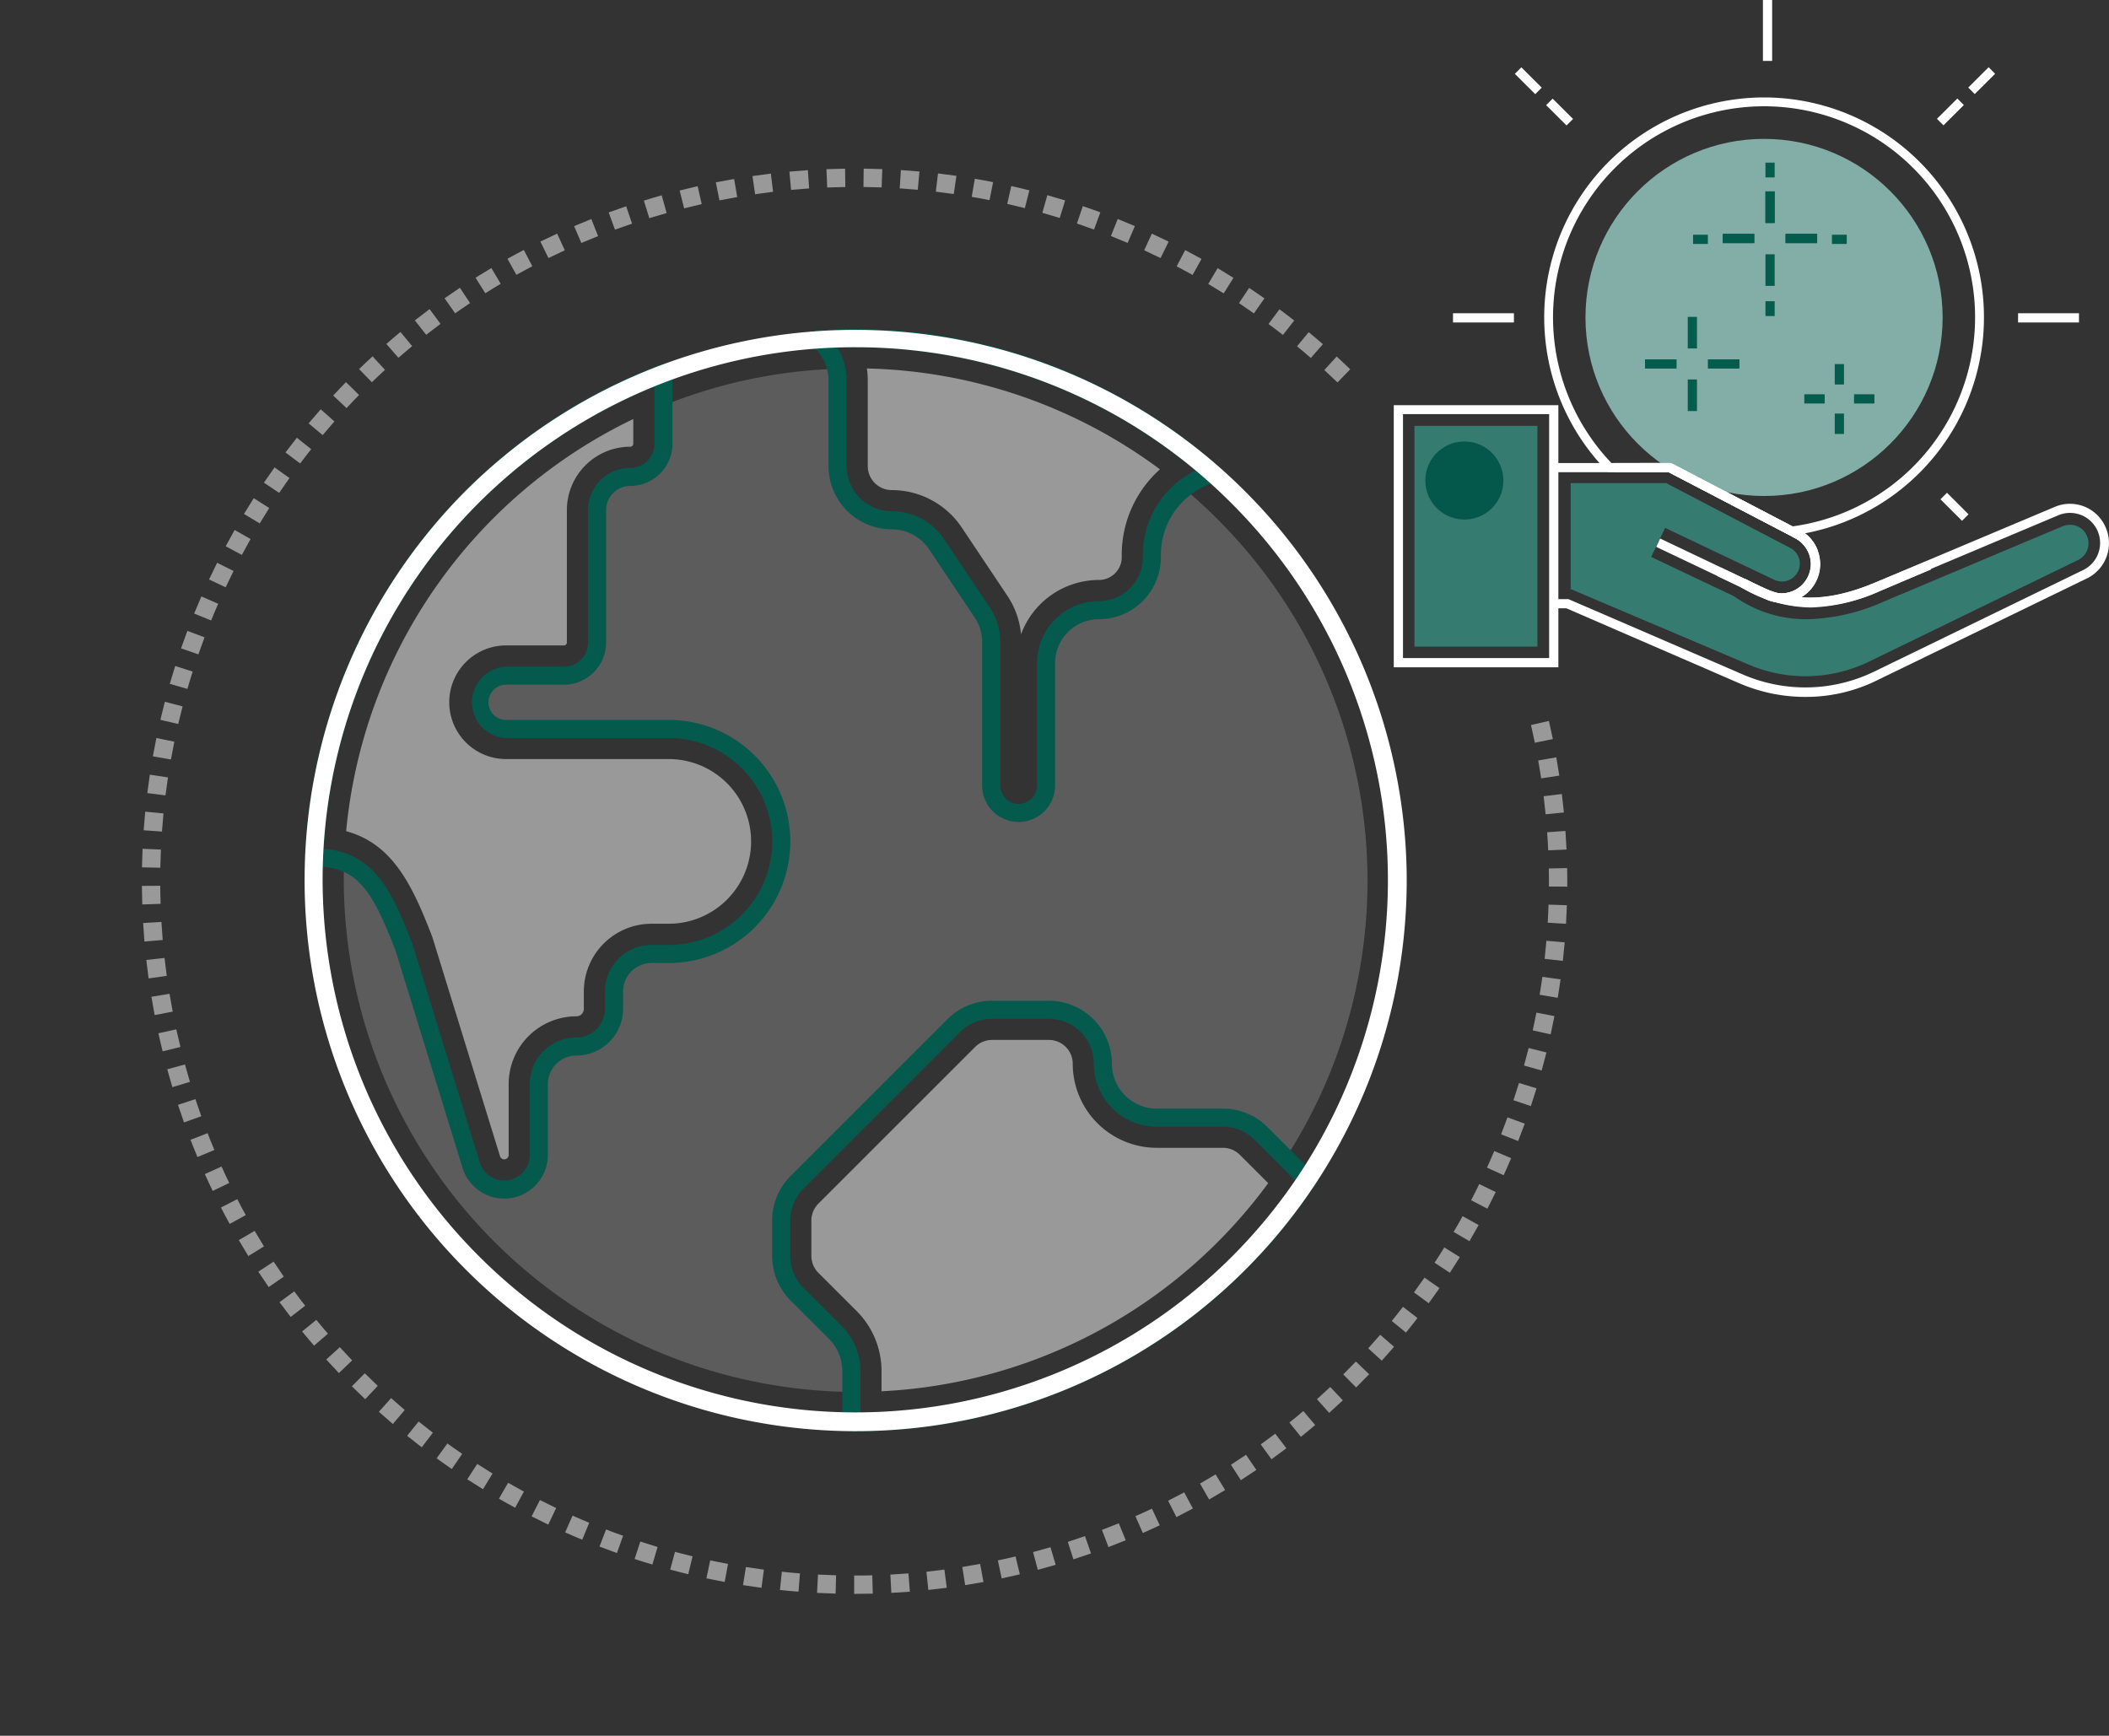 <svg xmlns="http://www.w3.org/2000/svg" width="218.286" height="179.668" viewBox="0 0 218.286 179.668">
  <rect x="0" y="0" width="218.286" height="179.668" fill="#333333" stroke="none"/>
  <g id="illustration_3" data-name="illustration 3" transform="translate(-81.742 -244.032)">
    <g id="Group_41134" data-name="Group 41134" transform="translate(81.742 279.979) rotate(-13)" opacity="0.5">
      <g id="Group_40030" data-name="Group 40030">
        <g id="Group_40029" data-name="Group 40029">
          <g id="Group_40028" data-name="Group 40028">
            <path id="Path_27886" data-name="Path 27886" d="M26.147,19.928l-1.258-1.421q-.72.637-1.422,1.292l1.294,1.388Q25.446,20.549,26.147,19.928ZM23.509,127.742q.7.655,1.424,1.291l1.257-1.422q-.7-.621-1.388-1.259Zm-2.744-2.691q.669.691,1.355,1.364l1.328-1.355q-.668-.655-1.32-1.328ZM32,15.267l-1.1-1.544q-.782.559-1.547,1.137l1.144,1.514Q31.237,15.811,32,15.267ZM26.391,130.288q.737.618,1.489,1.217l1.181-1.485q-.733-.584-1.452-1.185ZM29.012,17.522,27.83,16.037q-.751.6-1.487,1.217l1.221,1.453Q28.28,18.1,29.012,17.522ZM19.594,120.974l-1.43,1.247q.632.725,1.282,1.431l1.4-1.285Q20.21,121.68,19.594,120.974Zm-6.695-9-1.606,1.011q.511.813,1.043,1.611l1.579-1.053Q13.4,112.771,12.9,111.979Zm-1.909-3.214-1.657.927q.469.837.958,1.662l1.632-.969Q11.448,109.581,10.991,108.764ZM29.4,132.681q.768.58,1.552,1.139l1.1-1.545q-.763-.544-1.511-1.109ZM9.253,105.457l-1.7.839q.424.861.87,1.709l1.68-.883Q9.667,106.3,9.253,105.457Zm5.721,9.633-1.551,1.094q.553.785,1.126,1.555l1.523-1.133Q15.513,115.856,14.974,115.09Zm2.233,3-1.493,1.173q.594.756,1.206,1.5l1.462-1.211Q17.785,118.828,17.207,118.092Zm15.327,16.826q.8.538,1.609,1.056l1.021-1.6q-.79-.5-1.568-1.029Zm10.042,5.69q.873.408,1.757.793l.757-1.74q-.861-.375-1.711-.772Zm9.4-135.35L51.4,3.448q-.917.291-1.824.606L50.2,5.848Q51.079,5.541,51.973,5.257ZM48.435,6.484l-.669-1.776q-.9.339-1.79.7l.715,1.758Q47.557,6.815,48.435,6.484ZM46.11,142.146q.893.361,1.8.7l.665-1.777q-.881-.33-1.751-.681Zm3.612,1.351q.911.313,1.832.6l.571-1.81q-.9-.283-1.785-.589ZM35.1,13.171l-1.022-1.6q-.809.517-1.6,1.055L33.534,14.2Q34.308,13.675,35.1,13.171ZM55.57,4.218l-.478-1.837q-.933.243-1.854.51l.527,1.823Q54.663,4.454,55.57,4.218ZM38.3,11.239l-.938-1.65q-.835.474-1.655.97l.98,1.625Q37.483,11.7,38.3,11.239Zm-30.6,90.827-1.744.749q.379.882.779,1.751l1.724-.794Q8.06,102.925,7.692,102.066Zm28.086,34.92q.825.5,1.663.972l.935-1.651q-.816-.462-1.619-.946ZM44.972,7.893l-.761-1.739q-.879.385-1.746.791l.806,1.718Q44.116,8.268,44.972,7.893Zm-3.38,1.585-.851-1.7q-.858.43-1.7.882l.895,1.674Q40.756,9.9,41.592,9.478ZM39.129,138.885q.849.453,1.712.884l.848-1.7q-.84-.42-1.668-.861ZM5.105,95.046l-1.813.563q.285.919.593,1.828l1.8-.608Q5.384,95.942,5.105,95.046ZM18.343,28l-1.462-1.21q-.613.742-1.207,1.5l1.494,1.171Q17.746,28.722,18.343,28Zm-4.469,6.016-1.58-1.051q-.533.8-1.045,1.616l1.607,1.009Q13.356,34.8,13.875,34.016Zm2.157-3.067-1.524-1.131q-.573.773-1.127,1.559l1.553,1.092Q15.472,31.7,16.032,30.949ZM6.926,47.293l-1.765-.7q-.355.9-.687,1.8l1.782.653Q6.58,48.165,6.926,47.293ZM8.4,43.839l-1.726-.791q-.4.875-.78,1.763l1.745.745Q8.01,44.692,8.4,43.839Zm1.653-3.369-1.681-.88q-.447.853-.871,1.718l1.7.836Q9.618,41.3,10.053,40.47Zm1.827-3.277-1.633-.967q-.491.828-.96,1.67l1.658.924Q11.4,38,11.88,37.193ZM131.947,31.6l1.537-1.114q-.564-.778-1.149-1.541L130.829,30.1Q131.4,30.843,131.947,31.6Zm2.12,3.087,1.591-1.034q-.524-.806-1.067-1.6l-1.564,1.074Q133.557,33.9,134.068,34.688Zm-4.4-6.06,1.477-1.192q-.6-.748-1.228-1.479l-1.444,1.231Q129.083,27.9,129.672,28.628ZM23.408,22.482l-1.33-1.354q-.686.674-1.354,1.364l1.365,1.319Q22.74,23.138,23.408,22.482Zm-2.6,2.693-1.4-1.283q-.65.708-1.282,1.433l1.431,1.247Q20.171,25.865,20.8,25.175Zm106.439.6,1.412-1.268q-.642-.716-1.3-1.414l-1.379,1.3Q126.617,25.08,127.243,25.777ZM2.2,80.377l-1.89.173q.088.96.2,1.912l1.885-.222Q2.285,81.312,2.2,80.377Zm.438,3.72-1.879.271q.137.953.3,1.9l1.871-.319Q2.771,85.027,2.637,84.1Zm.631,3.691-1.862.369q.187.945.4,1.881l1.852-.417Q3.451,88.709,3.268,87.788Zm3.039,10.8-1.781.657q.333.9.688,1.795l1.763-.7Q6.633,99.473,6.308,98.593Zm47.087,46.063q.923.264,1.856.505l.474-1.837q-.908-.235-1.807-.492ZM1.955,76.639l-1.9.076q.038.963.1,1.919l1.894-.124Q1.992,77.578,1.955,76.639Zm2.137,14.8-1.84.466q.236.933.5,1.857l1.827-.514Q4.322,92.351,4.092,91.442ZM1.9,73.75q0-.428,0-.854L0,72.874Q0,73.312,0,73.75q0,.524.007,1.045l1.9-.025Q1.9,74.261,1.9,73.75ZM3.621,58.039l-1.852-.413q-.209.936-.394,1.882l1.863.364Q3.417,58.952,3.621,58.039ZM5.634,50.82l-1.8-.6q-.307.914-.591,1.837l1.814.558Q5.335,51.71,5.634,50.82Zm-1.1,3.586L2.7,53.9q-.258.925-.492,1.859l1.841.462Q4.28,55.308,4.532,54.407ZM2.9,61.715,1.03,61.4q-.16.946-.3,1.9l1.879.266Q2.746,62.636,2.9,61.715Zm-.526,3.708L.49,65.2q-.11.952-.2,1.912l1.89.168Q2.268,66.351,2.375,65.423Zm-.332,3.73-1.894-.12q-.061.956-.1,1.92l1.9.071Q1.984,70.086,2.043,69.153Zm112.632,63.665,1.081,1.56q.79-.548,1.564-1.115l-1.123-1.53Q115.443,132.285,114.675,132.818Zm5.915-4.578,1.238,1.438q.729-.627,1.44-1.272L121.994,127Q121.3,127.628,120.59,128.24Zm2.642-109.177q-.713-.646-1.442-1.272l-1.237,1.44q.711.611,1.406,1.24ZM128.5,120.279l1.446,1.23q.623-.732,1.228-1.482l-1.478-1.191Q129.113,119.566,128.5,120.279Zm-2.5,2.79,1.38,1.3q.66-.7,1.3-1.415l-1.412-1.267Q126.647,122.388,126,123.069Zm-2.641,2.657,1.311,1.372q.695-.664,1.372-1.345l-1.346-1.338Q124.041,125.079,123.364,125.726Zm-5.674,4.88,1.162,1.5q.76-.588,1.5-1.195l-1.2-1.47Q118.431,130.033,117.69,130.606Zm8.325-108.889q-.678-.682-1.374-1.345l-1.31,1.373q.678.646,1.338,1.31ZM108.321,136.756l.914,1.663q.841-.462,1.669-.946l-.958-1.639Q109.14,136.305,108.321,136.756ZM110.839,9.99q-.831-.484-1.675-.947l-.913,1.665q.823.451,1.633.923ZM105,138.469l.825,1.709q.866-.418,1.716-.858l-.871-1.686Q105.844,138.062,105,138.469ZM120.316,16.557q-.745-.608-1.506-1.2l-1.16,1.5q.742.573,1.468,1.165ZM111.547,134.87l1,1.613q.815-.506,1.618-1.032l-1.042-1.587Q112.343,134.377,111.547,134.87ZM117.273,14.2q-.777-.568-1.566-1.116l-1.081,1.56q.77.534,1.527,1.087Zm-3.162-2.19q-.8-.527-1.622-1.033l-1,1.614q.8.494,1.582,1.007Zm30.311,74.775,1.867.343q.173-.943.322-1.9l-1.875-.294Q144.592,85.87,144.422,86.789Zm-.77,3.665,1.846.44q.223-.934.421-1.876l-1.857-.39Q143.869,89.545,143.652,90.454Zm-12.793,26.909,1.508,1.154q.585-.764,1.149-1.544l-1.537-1.113Q131.429,116.618,130.859,117.363Zm11.83-23.29,1.82.537q.271-.92.519-1.851l-1.834-.489Q142.952,93.176,142.689,94.073Zm2.7-14.708,1.893.145q.072-.956.123-1.917l-1.9-.1Q145.459,78.433,145.387,79.365Zm.216-5.614q0,.939-.024,1.873l1.9.048q.025-.958.025-1.922h-1.9Zm-.6,9.34,1.882.243q.123-.951.223-1.909l-1.888-.2Q145.122,82.163,145,83.091ZM59.218,3.368l-.382-1.859q-.944.194-1.878.411l.431,1.849Q58.3,3.557,59.218,3.368Zm73.84,110.96,1.565,1.073q.544-.793,1.068-1.6l-1.593-1.032Q133.587,113.554,133.058,114.328Zm3.912-6.4,1.668.905q.46-.847.9-1.706l-1.692-.86Q137.417,107.1,136.97,107.929Zm1.7-3.346,1.714.816q.414-.87.806-1.751l-1.735-.77Q139.074,103.736,138.67,104.583Zm1.524-3.432,1.753.727q.369-.891.714-1.793l-1.773-.678Q140.553,100.284,140.194,101.151Zm1.341-3.507,1.79.631q.32-.909.617-1.828l-1.807-.583Q141.847,96.758,141.535,97.643ZM135.1,111.179l1.619.992q.5-.821.984-1.657l-1.645-.947Q135.586,110.379,135.1,111.179ZM73.75,145.6q-.682,0-1.362-.013l-.036,1.9q.7.013,1.4.013h.526l-.014-1.9ZM77.954.118Q77,.064,76.033.034l-.057,1.9q.938.028,1.871.081ZM74.1,1.9l.01-1.9H73.75q-.781,0-1.559.016l.039,1.9Q72.988,1.9,73.75,1.9ZM68.513,147.317q.956.067,1.92.11l.084-1.9q-.939-.041-1.87-.107Zm7.62-1.753.062,1.9q.963-.032,1.92-.087L78,145.479Q77.073,145.533,76.133,145.564ZM81.785.433q-.954-.1-1.913-.182l-.156,1.892q.936.077,1.865.177ZM66.622,2.247,66.435.358q-.959.095-1.91.213l.235,1.883Q65.687,2.339,66.622,2.247Zm-3.717.464L62.622.835q-.953.144-1.9.313l.334,1.868Q61.977,2.852,62.905,2.711ZM70.269.081Q69.306.126,68.35.2l.137,1.893q.93-.067,1.87-.111ZM57.117,145.617q.935.216,1.879.408l.377-1.86q-.919-.186-1.83-.4Zm3.768.765q.945.166,1.9.308l.28-1.877q-.928-.139-1.849-.3Zm18.988-1.036.159,1.891q.96-.081,1.913-.187l-.208-1.886Q80.809,145.267,79.872,145.346Zm-15.185,1.6q.952.116,1.91.209l.182-1.889q-.935-.09-1.862-.2ZM93.129,2.572q-.928-.252-1.866-.481l-.45,1.844q.914.223,1.819.468Zm7.317,2.408q-.9-.349-1.8-.674L98,6.093q.884.317,1.756.656Zm-3.627-1.3q-.914-.3-1.837-.578L94.435,4.92q.9.271,1.79.563Zm1.3,137.687.644,1.786q.9-.326,1.8-.676l-.691-1.768Q99,141.049,98.117,141.367Zm-3.555,1.177.549,1.817q.922-.279,1.834-.581l-.6-1.8Q95.46,142.272,94.562,142.543Zm7.038-2.536.736,1.749q.884-.372,1.756-.766l-.782-1.729Q102.461,139.645,101.6,140.007ZM104,6.468q-.877-.4-1.766-.768L101.5,7.451q.866.362,1.719.747ZM89.384,1.661q-.941-.2-1.89-.382l-.351,1.865q.924.174,1.841.372ZM83.595,144.934l.258,1.88q.955-.131,1.9-.286l-.307-1.873Q84.525,144.807,83.595,144.934ZM85.6.946q-.947-.153-1.9-.282l-.253,1.881q.93.125,1.853.274ZM107.465,8.14q-.855-.441-1.723-.859l-.824,1.71q.845.408,1.679.837ZM90.95,143.532l.453,1.843q.934-.229,1.86-.483l-.5-1.831Q91.86,143.308,90.95,143.532Zm-3.66.8.356,1.864q.946-.18,1.883-.385l-.4-1.855Q88.213,144.154,87.291,144.33Z" fill="#fff"/>
          </g>
        </g>
      </g>
    </g>
    <g id="WORLD" transform="translate(113.266 278.101)">
      <g id="Group_40017" data-name="Group 40017" transform="translate(4.058 4.105)" opacity="0.2">
        <path id="Path_27877" data-name="Path 27877" d="M115.694,100.122l-2.541-2.541a5.606,5.606,0,0,0-3.952-1.636h-6.837a5.585,5.585,0,0,1-5.588-5.582,5.586,5.586,0,0,0-5.588-5.588H85.3a5.566,5.566,0,0,0-3.946,1.636L65.117,102.638a5.59,5.59,0,0,0-1.636,3.952v3.665a5.589,5.589,0,0,0,1.636,3.952l3.989,3.983a5.591,5.591,0,0,1,1.636,3.952v2.192c-.187,0-.375,0-.562-.006A53.166,53.166,0,0,1,18.216,72.363c-.019-.955-.012-1.9.031-2.847,2.891,1.105,4.352,4.015,6.187,8.785l6.987,22.645a3.609,3.609,0,0,0,1.3,1.761,3.539,3.539,0,0,0,2.085.674A3.584,3.584,0,0,0,38.4,99.8v-7.33a3.89,3.89,0,0,1,3.89-3.89,3.89,3.89,0,0,0,3.89-3.89v-1.8a3.885,3.885,0,0,1,3.883-3.89h1.786a11.644,11.644,0,0,0,0-23.288H35a2.76,2.76,0,0,1,0-5.519h5.981a3.432,3.432,0,0,0,3.434-3.434v-13.7a3.442,3.442,0,0,1,3.44-3.434,3.437,3.437,0,0,0,3.434-3.44V22.229a52.6,52.6,0,0,1,17.887-3.8,5.33,5.33,0,0,1,.137,1.224V28.5a5.6,5.6,0,0,0,5.6,5.607A5.6,5.6,0,0,1,79.576,36.6L84.29,43.65a5.444,5.444,0,0,1,.924,3.041V61.556a2.841,2.841,0,1,0,5.681,0V48.882a5.474,5.474,0,0,1,5.475-5.475,5.478,5.478,0,0,0,5.476-5.475v-.293a8.679,8.679,0,0,1,3.321-6.831q1.77,1.48,3.428,3.141a52.873,52.873,0,0,1,7.1,66.174Z" transform="translate(-18.206 -18.427)" fill="#fff"/>
      </g>
      <g id="Group_40018" data-name="Group 40018" transform="translate(48.396 69.517)">
        <path id="Path_27878" data-name="Path 27878" d="M225.859,356.573l-.459,0a.937.937,0,0,1-.929-.936v-5.313a4.685,4.685,0,0,0-1.362-3.29l-3.989-3.983a6.571,6.571,0,0,1-1.911-4.615V334.77a6.572,6.572,0,0,1,1.91-4.614l16.233-16.227a6.539,6.539,0,0,1,4.607-1.91h5.894a6.532,6.532,0,0,1,6.524,6.524,4.649,4.649,0,0,0,4.651,4.645h6.837a6.5,6.5,0,0,1,4.612,1.908l4.79,4.791a.936.936,0,0,1,.118,1.18A56.9,56.9,0,0,1,225.859,356.573Zm14.1-42.681a4.655,4.655,0,0,0-3.281,1.359L220.445,331.48a4.686,4.686,0,0,0-1.362,3.29v3.665a4.685,4.685,0,0,0,1.362,3.29l3.989,3.983a6.57,6.57,0,0,1,1.911,4.615V354.7A55.021,55.021,0,0,0,271.4,330.666l-4.243-4.243a4.642,4.642,0,0,0-3.29-1.362H257.03a6.522,6.522,0,0,1-6.524-6.518,4.657,4.657,0,0,0-4.651-4.651Z" transform="translate(-217.21 -312.019)" fill="#045a4d"/>
      </g>
      <g id="Group_40019" data-name="Group 40019" transform="translate(52.455 73.575)" opacity="0.5">
        <path id="Path_27879" data-name="Path 27879" d="M242.688,364.478a8.773,8.773,0,0,0-2.55-6.159l-3.992-3.985a2.481,2.481,0,0,1-.719-1.743v-3.665a2.483,2.483,0,0,1,.721-1.745l16.233-16.226a2.46,2.46,0,0,1,1.738-.722h5.894a2.469,2.469,0,0,1,2.466,2.466,8.706,8.706,0,0,0,8.709,8.7h6.837a2.469,2.469,0,0,1,1.751.728l2.932,2.932a52.876,52.876,0,0,1-40.02,21.542Z" transform="translate(-235.427 -330.233)" fill="#fff"/>
      </g>
      <g id="Group_40020" data-name="Group 40020" transform="translate(52.261 0)">
        <path id="Path_27880" data-name="Path 27880" d="M256.2,51.012a3.782,3.782,0,0,1-3.777-3.777V32.369a4.488,4.488,0,0,0-.764-2.517l-4.716-7.058a4.661,4.661,0,0,0-3.879-2.075,6.547,6.547,0,0,1-6.537-6.543V5.329A4.637,4.637,0,0,0,234.89,1.78a.937.937,0,0,1,.544-1.65C237.12.02,238.8-.021,240.42.01A56.981,56.981,0,0,1,276.888,14.2a.937.937,0,0,1-.19,1.537,7.43,7.43,0,0,1-.771.336,7.8,7.8,0,0,0-5,7.247v.293a6.414,6.414,0,0,1-6.412,6.412,4.544,4.544,0,0,0-4.539,4.539V47.234a3.772,3.772,0,0,1-3.778,3.778ZM237.438,1.906a6.525,6.525,0,0,1,.966,3.423v8.847a4.672,4.672,0,0,0,4.664,4.67,6.533,6.533,0,0,1,5.438,2.91l4.712,7.052a6.351,6.351,0,0,1,1.082,3.561V47.234a1.9,1.9,0,1,0,3.809,0V34.56a6.419,6.419,0,0,1,6.412-6.412,4.542,4.542,0,0,0,4.539-4.539v-.293a9.693,9.693,0,0,1,5.462-8.679A55.082,55.082,0,0,0,240.384,1.883C239.419,1.865,238.434,1.872,237.438,1.906Z" transform="translate(-234.558 0)" fill="#045a4d"/>
      </g>
      <g id="Group_40021" data-name="Group 40021" transform="translate(58.201 4.07)" opacity="0.5">
        <path id="Path_27881" data-name="Path 27881" d="M277.172,45.795a8.52,8.52,0,0,0-1.422-4.01l-4.708-7.046a8.72,8.72,0,0,0-7.253-3.879,2.484,2.484,0,0,1-2.478-2.485V19.529a8.777,8.777,0,0,0-.09-1.259,52.862,52.862,0,0,1,30.33,10.441,11.872,11.872,0,0,0-3.954,8.8v.293a2.317,2.317,0,0,1-.684,1.657,2.343,2.343,0,0,1-1.671.7A8.611,8.611,0,0,0,277.172,45.795Z" transform="translate(-261.22 -18.27)" fill="#fff"/>
      </g>
      <g id="Group_40022" data-name="Group 40022" transform="translate(0.054 3.631)">
        <path id="Path_27882" data-name="Path 27882" d="M20.843,102.662a4.458,4.458,0,0,1-2.635-.853,4.512,4.512,0,0,1-1.64-2.213L9.582,76.953c-2.505-6.5-4.077-8.667-8.411-8.667a.936.936,0,0,1-.936-.936A56.95,56.95,0,0,1,36.993,16.358a.937.937,0,0,1,1.269.876V24.52a4.378,4.378,0,0,1-4.37,4.377,2.46,2.46,0,0,0-1.763.727,2.489,2.489,0,0,0-.741,1.77V45.1a4.375,4.375,0,0,1-4.37,4.37H21.037a1.823,1.823,0,0,0,0,3.646H37.875a12.58,12.58,0,0,1,0,25.161H36.089a2.953,2.953,0,0,0-2.947,2.953v1.8a4.832,4.832,0,0,1-4.826,4.826,2.906,2.906,0,0,0-2.082.859,2.942,2.942,0,0,0-.871,2.094v7.33A4.525,4.525,0,0,1,20.843,102.662ZM2.152,66.451c5.162.419,7.02,4.223,9.189,9.858.008.02.015.04.021.06l6.986,22.645a2.636,2.636,0,0,0,.955,1.275,2.6,2.6,0,0,0,1.54.5,2.65,2.65,0,0,0,2.647-2.647v-7.33a4.827,4.827,0,0,1,4.826-4.826,2.957,2.957,0,0,0,2.953-2.953v-1.8a4.828,4.828,0,0,1,4.82-4.826h1.786a10.707,10.707,0,0,0,0-21.415H21.037a3.7,3.7,0,0,1,0-7.392h5.981a2.5,2.5,0,0,0,2.5-2.5v-13.7a4.379,4.379,0,0,1,4.376-4.37,2.5,2.5,0,0,0,2.5-2.5V18.608A55.06,55.06,0,0,0,2.152,66.451Z" transform="translate(-0.234 -16.297)" fill="#045a4d"/>
      </g>
      <g id="Group_40023" data-name="Group 40023" transform="translate(4.301 9.302)" opacity="0.5">
        <path id="Path_27883" data-name="Path 27883" d="M35.66,118.385a.415.415,0,0,1-.25-.078.5.5,0,0,1-.178-.226l-7-22.676-.038-.1C26.15,89.99,24.1,85.712,19.3,84.415A52.862,52.862,0,0,1,49.02,41.75V44.3a.316.316,0,0,1-.312.319,6.564,6.564,0,0,0-6.562,6.556v13.7a.309.309,0,0,1-.312.312H35.853a5.881,5.881,0,0,0,0,11.763H52.691a8.522,8.522,0,0,1,0,17.044H50.906A7.016,7.016,0,0,0,43.9,101.01v1.8a.769.769,0,0,1-.768.768,7.012,7.012,0,0,0-7.011,7.011v7.33A.462.462,0,0,1,35.66,118.385Z" transform="translate(-19.298 -41.75)" fill="#fff"/>
      </g>
      <g id="Group_40016" data-name="Group 40016" transform="translate(0.002 0.001)">
        <path id="Path_27876" data-name="Path 27876" d="M57.052,114.078c-.366,0-.729,0-1.1-.01A57.036,57.036,0,0,1,16.708,16.712,57.091,57.091,0,0,1,114.064,55.96a57.037,57.037,0,0,1-57.012,58.118Zm-.025-112.2A55.088,55.088,0,0,0,18.084,96,55.089,55.089,0,1,0,95.992,18.088a54.834,54.834,0,0,0-37.906-16.2C57.733,1.883,57.378,1.879,57.026,1.879Z" transform="translate(-0.002 -0.007)" fill="#fff"/>
      </g>
    </g>
    <g id="VALUE" transform="translate(226 240.732)">
      <g id="Group_41192" data-name="Group 41192" transform="translate(0 45.24)">
        <g id="Group_41191" data-name="Group 41191">
          <g id="Group_41183" data-name="Group 41183">
            <g id="Group_41176" data-name="Group 41176">
              <g id="Group_41168" data-name="Group 41168" transform="translate(16.545 5.987)">
                <path id="Path_28307" data-name="Path 28307" d="M80.831,183.433a3.957,3.957,0,0,1-1.707-.376l-11.309-5.38.4-.868,11.309,5.38a3.005,3.005,0,0,0,2.921-.174,2.958,2.958,0,0,0,1.417-2.545,3.06,3.06,0,0,0-1.62-2.69l-13.1-6.826H57.2V169H69.348l13.305,6.942a3.967,3.967,0,0,1-1.822,7.491Z" transform="translate(-57.2 -169)" fill="#fff"/>
              </g>
              <g id="Group_41169" data-name="Group 41169" transform="translate(16.574 10.203)">
                <path id="Path_28308" data-name="Path 28308" d="M83.332,203.569a17.225,17.225,0,0,1-6.855-1.417L58.6,194.4H57.3v-.954h1.5l18.078,7.81a16.294,16.294,0,0,0,13.594-.318l21.606-10.5a3.114,3.114,0,0,0-2.574-5.669l-18.54,7.81c-3.7,1.562-8.677,2.921-14.317-.4l.492-.81c4.165,2.459,8.186,2.574,13.45.347l18.54-7.81a4.013,4.013,0,0,1,5.264,2.083,4.055,4.055,0,0,1-1.938,5.322L90.852,201.8A16.611,16.611,0,0,1,83.332,203.569Z" transform="translate(-57.3 -183.575)" fill="#fff"/>
              </g>
              <g id="Group_41171" data-name="Group 41171" transform="translate(18.222 8.07)">
                <g id="Group_41170" data-name="Group 41170">
                  <path id="Path_28309" data-name="Path 28309" d="M116.51,181.638a1.881,1.881,0,0,0-1.735-1.128,2.31,2.31,0,0,0-.752.145l-18.54,7.81a20.428,20.428,0,0,1-7.954,1.822,12.869,12.869,0,0,1-7.52-2.372l-8.59-4.078,1.446-3.008,11.309,5.38a1.909,1.909,0,0,0,.781.174,1.768,1.768,0,0,0,.983-.289,1.832,1.832,0,0,0-.116-3.182L72.979,176.2H63.087v10.933H63l.087.029,18.338,7.781a14.913,14.913,0,0,0,5.987,1.244,15.094,15.094,0,0,0,6.595-1.533l21.606-10.5A1.917,1.917,0,0,0,116.51,181.638Z" transform="translate(-63 -176.2)" fill="#367b70"/>
                </g>
              </g>
              <g id="Group_41172" data-name="Group 41172">
                <path id="Path_28310" data-name="Path 28310" d="M17.036,175.431H0V148.3H17.036ZM.954,174.476H16.082V149.226H.954v25.251Z" transform="translate(0 -148.3)" fill="#fff"/>
              </g>
              <g id="Group_41173" data-name="Group 41173" transform="translate(2.14 2.14)">
                <rect id="Rectangle_7802" data-name="Rectangle 7802" width="12.727" height="22.85" fill="#367b70"/>
              </g>
              <g id="Group_41174" data-name="Group 41174" transform="translate(3.268 3.76)">
                <path id="Path_28311" data-name="Path 28311" d="M15.337,169.373a4.037,4.037,0,1,1,4.037-4.037A4.02,4.02,0,0,1,15.337,169.373Zm0-6.768a2.691,2.691,0,1,0,2.691,2.691A2.688,2.688,0,0,0,15.337,162.6Z" transform="translate(-11.3 -161.3)" fill="#04584b"/>
              </g>
              <g id="Group_41175" data-name="Group 41175" transform="translate(3.986 4.478)">
                <circle id="Ellipse_2044" data-name="Ellipse 2044" cx="3.146" cy="3.146" r="3.146" fill="#04584b"/>
              </g>
            </g>
            <g id="Group_41179" data-name="Group 41179" transform="translate(35.837 12.784)">
              <g id="Group_41177" data-name="Group 41177" transform="translate(0)">
                <path id="Path_28312" data-name="Path 28312" d="M128.21,200.165h0a3.992,3.992,0,0,1-1.707-.4l-2.6-1.273.318-.347.058-.087.145-.318,2.459,1.186a2.944,2.944,0,0,0,1.3.289,3.061,3.061,0,0,0,3.037-3.037,3.06,3.06,0,0,0-1.62-2.69l-.289-.145.434-.839.289.145a3.989,3.989,0,0,1-1.822,7.52Z" transform="translate(-123.9 -192.5)" fill="#fff"/>
              </g>
              <g id="Group_41178" data-name="Group 41178" transform="translate(0 3.326)">
                <path id="Path_28313" data-name="Path 28313" d="M131.218,208.772a14.015,14.015,0,0,1-7.2-2.054l-.116-.087.376-.4-.058.058.145-.2.116-.2h.029c4.165,2.43,8.186,2.545,13.421.347l5.38-2.227.376.868-5.38,2.285A18.5,18.5,0,0,1,131.218,208.772Z" transform="translate(-123.9 -204)" fill="#fff"/>
              </g>
            </g>
            <g id="Group_41182" data-name="Group 41182" transform="translate(33.465 12.756)">
              <g id="Group_41180" data-name="Group 41180">
                <path id="Path_28314" data-name="Path 28314" d="M122.381,200.094h0a3.992,3.992,0,0,1-1.707-.4l-4.975-2.372.4-.868,4.975,2.372a2.944,2.944,0,0,0,1.3.289,3.061,3.061,0,0,0,3.037-3.037,3.06,3.06,0,0,0-1.62-2.69l-.289-.145.434-.839.289.145a4.012,4.012,0,0,1-1.851,7.549Z" transform="translate(-115.7 -192.4)" fill="#fff"/>
              </g>
              <g id="Group_41181" data-name="Group 41181" transform="translate(2.372 3.355)">
                <path id="Path_28315" data-name="Path 28315" d="M131.247,208.83a14.4,14.4,0,0,1-7.231-2.083l-.116-.087.376-.4-.058.058.145-.174.116-.2h.029c5.293,3.037,9.574,1.967,13.421.347l5.38-2.285.376.868-5.38,2.285A18.589,18.589,0,0,1,131.247,208.83Z" transform="translate(-123.9 -204)" fill="#fff"/>
              </g>
            </g>
          </g>
          <g id="Group_41190" data-name="Group 41190" transform="translate(22.908 5.987)">
            <g id="Group_41185" data-name="Group 41185">
              <g id="Group_41184" data-name="Group 41184">
                <path id="Path_28316" data-name="Path 28316" d="M99.273,178.342a3.1,3.1,0,0,0-1.417-1.562l-13.1-6.826H79.2V169h5.785l13.305,6.942A3.9,3.9,0,0,1,100.141,178Z" transform="translate(-79.2 -169)" fill="#fff"/>
              </g>
            </g>
            <g id="Group_41187" data-name="Group 41187" transform="translate(18.367 6.797)">
              <g id="Group_41186" data-name="Group 41186">
                <path id="Path_28317" data-name="Path 28317" d="M144.407,195.045a3.1,3.1,0,0,0-1.417-1.562l-.289-.145.434-.839.289.145a3.9,3.9,0,0,1,1.851,2.054Z" transform="translate(-142.7 -192.5)" fill="#fff"/>
              </g>
            </g>
            <g id="Group_41189" data-name="Group 41189" transform="translate(18.367 6.797)">
              <g id="Group_41188" data-name="Group 41188">
                <path id="Path_28318" data-name="Path 28318" d="M144.407,195.045a3.1,3.1,0,0,0-1.417-1.562l-.289-.145.434-.839.289.145a3.9,3.9,0,0,1,1.851,2.054Z" transform="translate(-142.7 -192.5)" fill="#fff"/>
              </g>
            </g>
          </g>
        </g>
      </g>
      <g id="Group_41193" data-name="Group 41193" transform="translate(19.842 17.675)">
        <circle id="Ellipse_2045" data-name="Ellipse 2045" cx="18.483" cy="18.483" r="18.483" fill="#82aea7"/>
      </g>
      <g id="Group_41198" data-name="Group 41198" transform="translate(42.49 40.988)">
        <g id="Group_41194" data-name="Group 41194" transform="translate(3.153)">
          <rect id="Rectangle_7803" data-name="Rectangle 7803" width="0.954" height="2.111" fill="#045c4d"/>
        </g>
        <g id="Group_41195" data-name="Group 41195" transform="translate(3.153 5.12)">
          <rect id="Rectangle_7804" data-name="Rectangle 7804" width="0.954" height="2.111" fill="#045c4d"/>
        </g>
        <g id="Group_41196" data-name="Group 41196" transform="translate(5.148 3.124)">
          <rect id="Rectangle_7805" data-name="Rectangle 7805" width="2.111" height="0.954" fill="#045c4d"/>
        </g>
        <g id="Group_41197" data-name="Group 41197" transform="translate(0 3.124)">
          <rect id="Rectangle_7806" data-name="Rectangle 7806" width="2.111" height="0.954" fill="#045c4d"/>
        </g>
      </g>
      <g id="Group_41214" data-name="Group 41214" transform="translate(30.978 20.134)">
        <g id="Group_41203" data-name="Group 41203" transform="translate(3.066 2.979)">
          <g id="Group_41199" data-name="Group 41199" transform="translate(4.425)">
            <rect id="Rectangle_7807" data-name="Rectangle 7807" width="0.954" height="3.268" fill="#045c4d"/>
          </g>
          <g id="Group_41200" data-name="Group 41200" transform="translate(4.425 6.508)">
            <rect id="Rectangle_7808" data-name="Rectangle 7808" width="0.954" height="3.268" fill="#045c4d"/>
          </g>
          <g id="Group_41201" data-name="Group 41201" transform="translate(6.508 4.396)">
            <rect id="Rectangle_7809" data-name="Rectangle 7809" width="3.268" height="0.954" fill="#045c4d"/>
          </g>
          <g id="Group_41202" data-name="Group 41202" transform="translate(0 4.396)">
            <rect id="Rectangle_7810" data-name="Rectangle 7810" width="3.268" height="0.954" fill="#045c4d"/>
          </g>
        </g>
        <g id="Group_41206" data-name="Group 41206" transform="translate(7.491)">
          <g id="Group_41204" data-name="Group 41204" transform="translate(0 14.346)">
            <rect id="Rectangle_7811" data-name="Rectangle 7811" width="0.954" height="1.533" fill="#045c4d"/>
          </g>
          <g id="Group_41205" data-name="Group 41205">
            <rect id="Rectangle_7812" data-name="Rectangle 7812" width="0.954" height="1.533" fill="#045c4d"/>
          </g>
        </g>
        <g id="Group_41209" data-name="Group 41209" transform="translate(0 7.462)">
          <g id="Group_41207" data-name="Group 41207">
            <rect id="Rectangle_7813" data-name="Rectangle 7813" width="1.533" height="0.954" fill="#045c4d"/>
          </g>
          <g id="Group_41208" data-name="Group 41208" transform="translate(14.375)">
            <rect id="Rectangle_7814" data-name="Rectangle 7814" width="1.533" height="0.954" fill="#045c4d"/>
          </g>
        </g>
        <g id="Group_41213" data-name="Group 41213" transform="translate(3.066 2.979)">
          <g id="Group_41210" data-name="Group 41210" transform="translate(4.425)">
            <rect id="Rectangle_7815" data-name="Rectangle 7815" width="0.954" height="3.268" fill="#045c4d"/>
          </g>
          <g id="Group_41211" data-name="Group 41211" transform="translate(0 4.396)">
            <rect id="Rectangle_7816" data-name="Rectangle 7816" width="3.268" height="0.954" fill="#045c4d"/>
          </g>
          <g id="Group_41212" data-name="Group 41212" transform="translate(6.508 4.396)">
            <rect id="Rectangle_7817" data-name="Rectangle 7817" width="3.268" height="0.954" fill="#045c4d"/>
          </g>
        </g>
      </g>
      <g id="Group_41219" data-name="Group 41219" transform="translate(26.003 36.1)">
        <g id="Group_41215" data-name="Group 41215" transform="translate(4.425)">
          <rect id="Rectangle_7818" data-name="Rectangle 7818" width="0.954" height="3.268" fill="#045c4d"/>
        </g>
        <g id="Group_41216" data-name="Group 41216" transform="translate(4.425 6.479)">
          <rect id="Rectangle_7819" data-name="Rectangle 7819" width="0.954" height="3.268" fill="#045c4d"/>
        </g>
        <g id="Group_41217" data-name="Group 41217" transform="translate(6.508 4.396)">
          <rect id="Rectangle_7820" data-name="Rectangle 7820" width="3.268" height="0.954" fill="#045c4d"/>
        </g>
        <g id="Group_41218" data-name="Group 41218" transform="translate(0 4.396)">
          <rect id="Rectangle_7821" data-name="Rectangle 7821" width="3.268" height="0.954" fill="#045c4d"/>
        </g>
      </g>
      <g id="Group_41220" data-name="Group 41220" transform="translate(15.561 13.366)">
        <path id="Path_28319" data-name="Path 28319" d="M79.311,83.482,66.7,76.887H60.395l-.145-.145a22.758,22.758,0,1,1,19.206,6.71Zm-18.54-7.52H66.9l12.553,6.566a21.842,21.842,0,1,0-18.685-6.566Z" transform="translate(-53.8 -38.1)" fill="#fff"/>
      </g>
      <g id="Group_41236" data-name="Group 41236" transform="translate(25.511 51.227)">
        <g id="Group_41235" data-name="Group 41235">
          <g id="Group_41227" data-name="Group 41227">
            <g id="Group_41222" data-name="Group 41222">
              <g id="Group_41221" data-name="Group 41221">
                <path id="Path_28320" data-name="Path 28320" d="M103.993,176.636,91.15,169.954H88.2V169h3.182l13.016,6.8Z" transform="translate(-88.2 -169)" fill="#fff"/>
              </g>
            </g>
            <g id="Group_41224" data-name="Group 41224" transform="translate(15.764 6.797)">
              <g id="Group_41223" data-name="Group 41223">
                <path id="Path_28321" data-name="Path 28321" d="M142.729,193.339H142.7l.434-.839Z" transform="translate(-142.7 -192.5)" fill="#fff"/>
              </g>
            </g>
            <g id="Group_41226" data-name="Group 41226" transform="translate(15.764 6.797)">
              <g id="Group_41225" data-name="Group 41225">
                <path id="Path_28322" data-name="Path 28322" d="M142.729,193.339H142.7l.434-.839Z" transform="translate(-142.7 -192.5)" fill="#fff"/>
              </g>
            </g>
          </g>
          <g id="Group_41234" data-name="Group 41234">
            <g id="Group_41229" data-name="Group 41229">
              <g id="Group_41228" data-name="Group 41228">
                <path id="Path_28323" data-name="Path 28323" d="M103.993,176.636h-.029L91.15,169.954H88.2V169h3.182l13.016,6.8Z" transform="translate(-88.2 -169)" fill="#fff"/>
              </g>
            </g>
            <g id="Group_41231" data-name="Group 41231" transform="translate(15.764 6.797)">
              <g id="Group_41230" data-name="Group 41230">
                <path id="Path_28324" data-name="Path 28324" d="M142.729,193.339H142.7l.434-.839Z" transform="translate(-142.7 -192.5)" fill="#fff"/>
              </g>
            </g>
            <g id="Group_41233" data-name="Group 41233" transform="translate(15.764 6.797)">
              <g id="Group_41232" data-name="Group 41232">
                <path id="Path_28325" data-name="Path 28325" d="M142.729,193.339H142.7l.434-.839Z" transform="translate(-142.7 -192.5)" fill="#fff"/>
              </g>
            </g>
          </g>
        </g>
      </g>
      <g id="Group_41237" data-name="Group 41237" transform="translate(38.209 3.3)">
        <rect id="Rectangle_7822" data-name="Rectangle 7822" width="0.954" height="6.305" transform="translate(0 0)" fill="#fff"/>
      </g>
      <g id="Group_41238" data-name="Group 41238" transform="translate(64.616 35.724)">
        <rect id="Rectangle_7823" data-name="Rectangle 7823" width="6.305" height="0.954" fill="#fff"/>
      </g>
      <g id="Group_41239" data-name="Group 41239" transform="translate(6.132 35.724)">
        <rect id="Rectangle_7824" data-name="Rectangle 7824" width="6.305" height="0.954" fill="#fff"/>
      </g>
      <g id="Group_41240" data-name="Group 41240" transform="translate(56.583 54.305)">
        <rect id="Rectangle_7825" data-name="Rectangle 7825" width="3.153" height="0.954" transform="translate(0.675) rotate(45)" fill="#fff"/>
      </g>
      <g id="Group_41241" data-name="Group 41241" transform="translate(56.22 13.497)">
        <rect id="Rectangle_7826" data-name="Rectangle 7826" width="0.954" height="2.979" transform="translate(2.111) rotate(45.113)" fill="#fff"/>
      </g>
      <g id="Group_41242" data-name="Group 41242" transform="translate(59.459 10.259)">
        <rect id="Rectangle_7827" data-name="Rectangle 7827" width="0.954" height="2.979" transform="translate(2.111) rotate(45.113)" fill="#fff"/>
      </g>
      <g id="Group_41243" data-name="Group 41243" transform="translate(15.769 13.508)">
        <rect id="Rectangle_7828" data-name="Rectangle 7828" width="2.979" height="0.954" transform="translate(0.674 0) rotate(44.887)" fill="#fff"/>
      </g>
      <g id="Group_41244" data-name="Group 41244" transform="translate(12.531 10.268)">
        <rect id="Rectangle_7829" data-name="Rectangle 7829" width="2.979" height="0.954" transform="translate(0.674) rotate(44.887)" fill="#fff"/>
      </g>
    </g>
  </g>
</svg>

